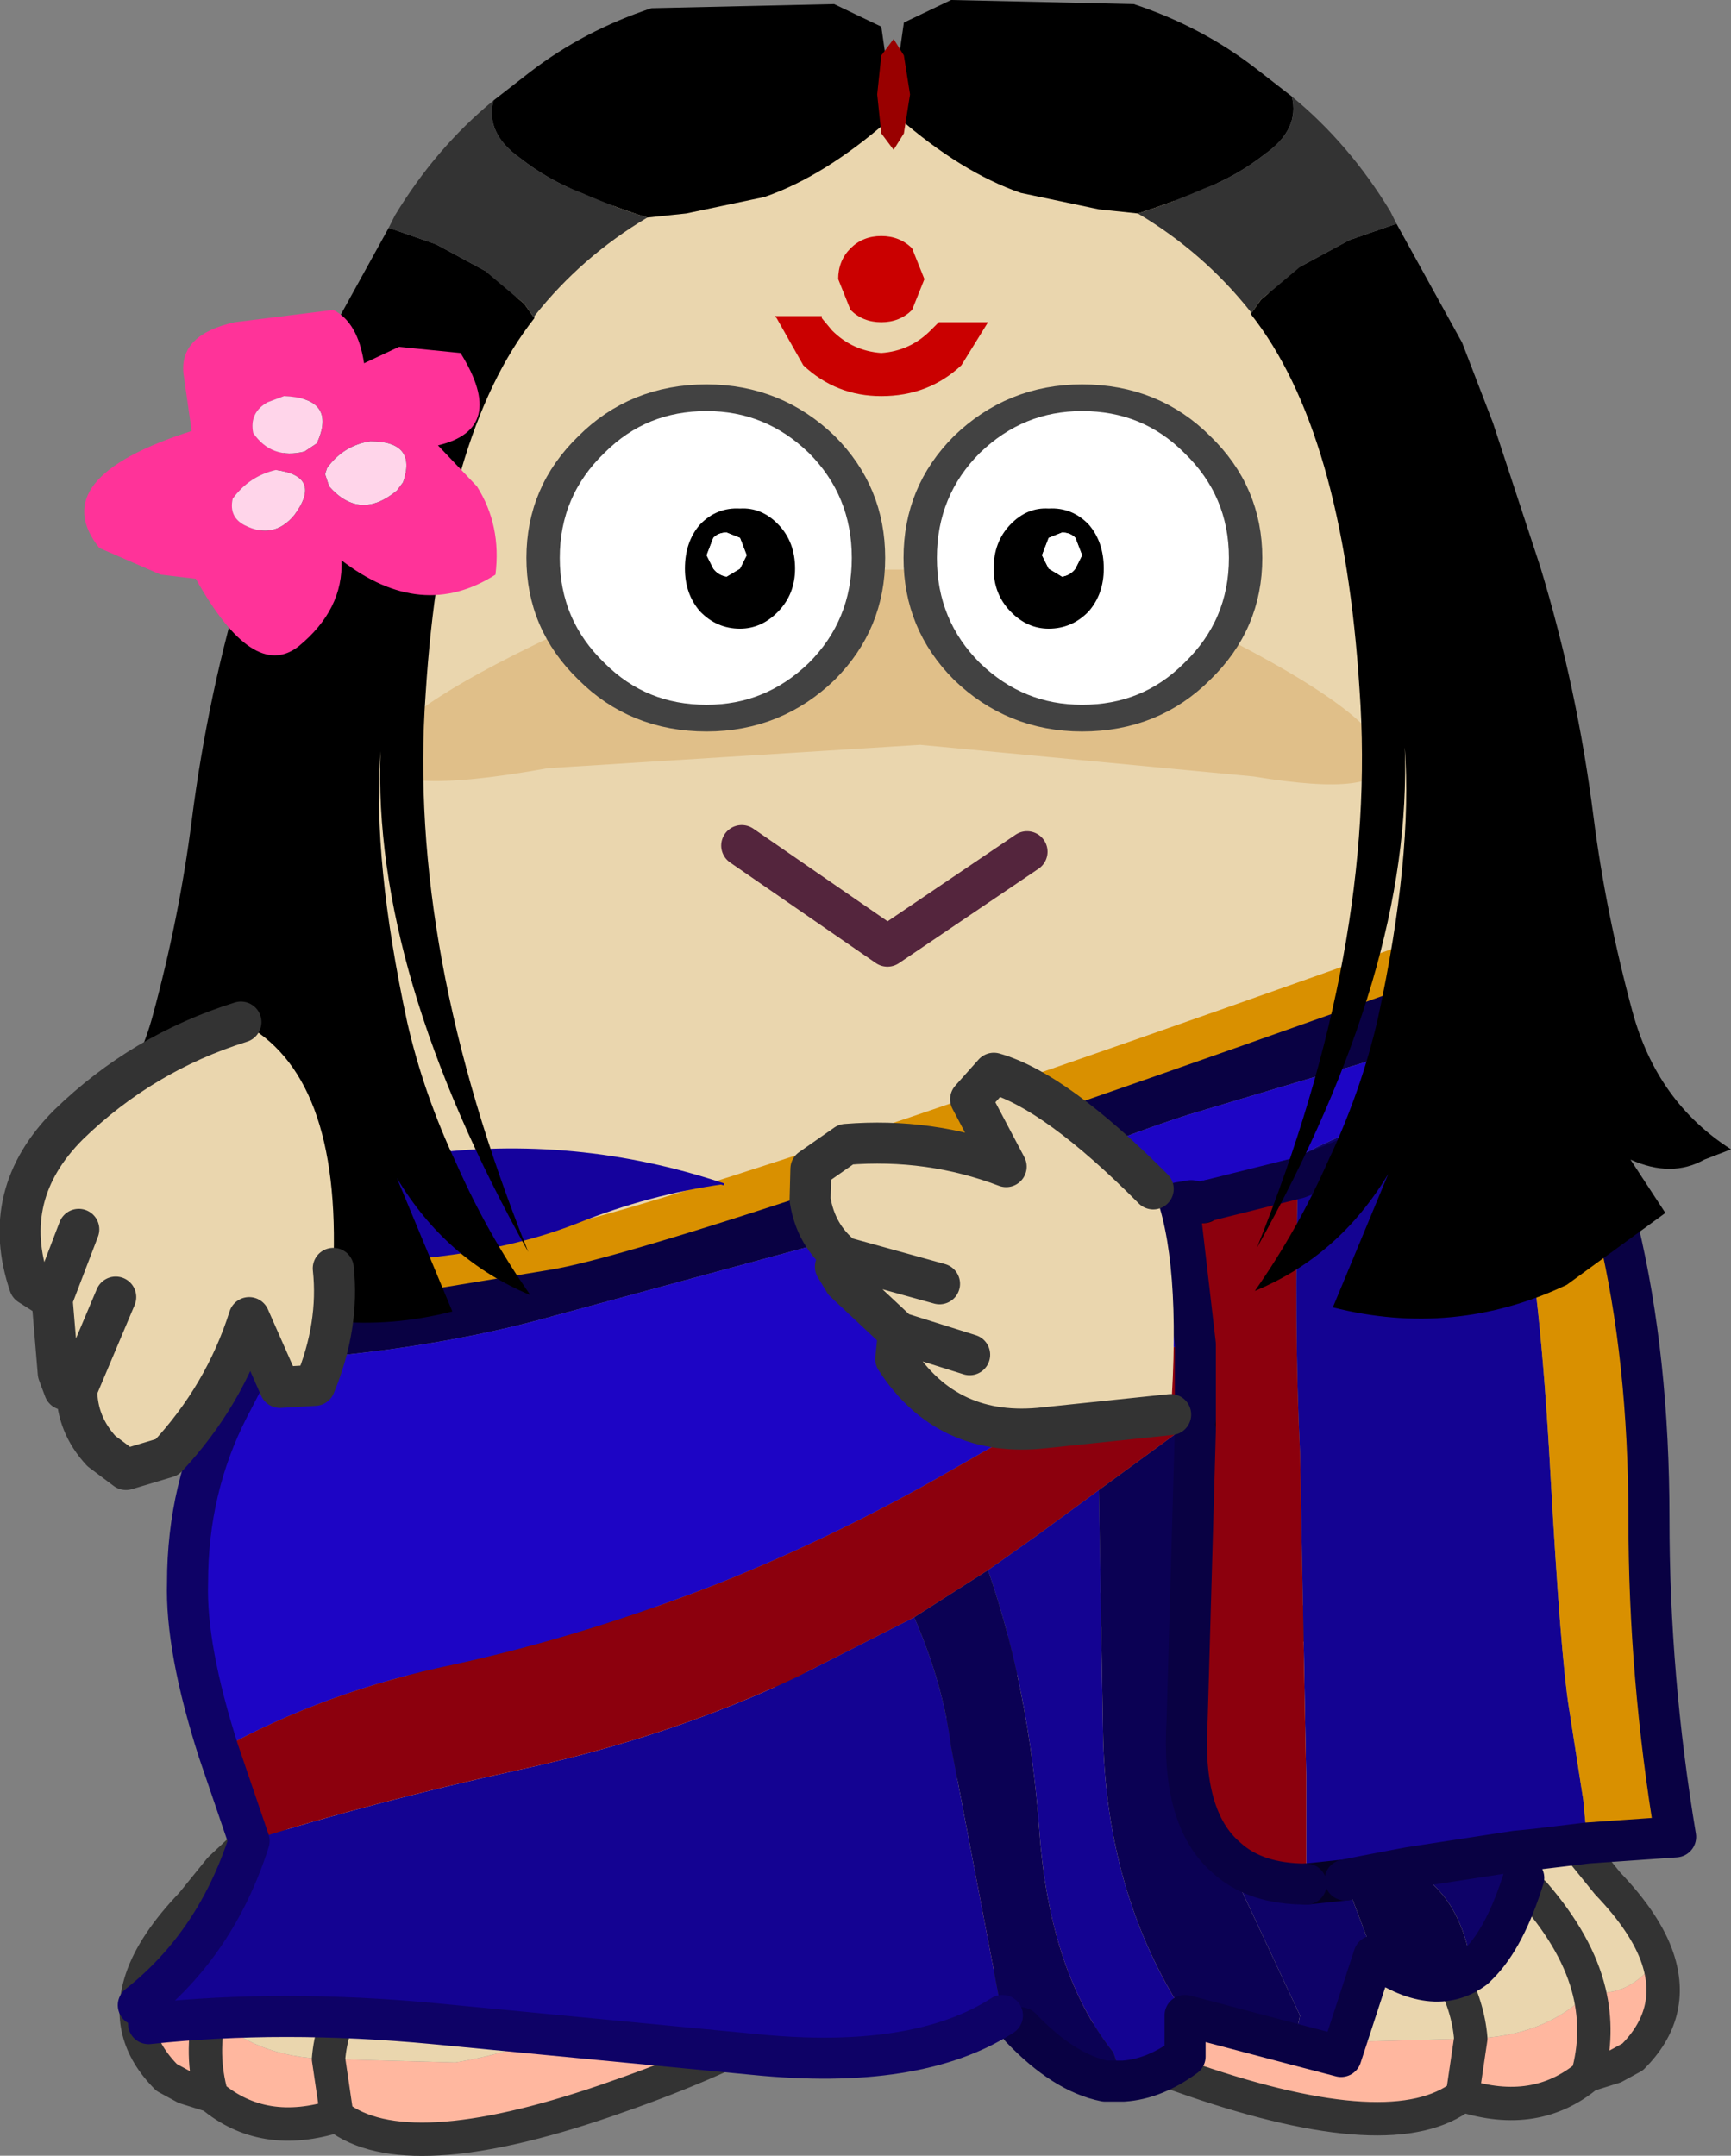 <?xml version="1.0" encoding="UTF-8" standalone="no"?>
<svg
   height="52.518"
   width="42.168"
   version="1.1"
   id="svg1479"
   sodipodi:docname="body.svg"
   inkscape:version="1.1.2 (0a00cf5339, 2022-02-04, custom)"
   xmlns:inkscape="http://www.inkscape.org/namespaces/inkscape"
   xmlns:sodipodi="http://sodipodi.sourceforge.net/DTD/sodipodi-0.dtd"
   xmlns:xlink="http://www.w3.org/1999/xlink"
   xmlns="http://www.w3.org/2000/svg"
   xmlns:svg="http://www.w3.org/2000/svg">
  <rect width="100%" height="100%" fill="#808080" stroke="none"/>
  <sodipodi:namedview
     id="namedview1481"
     pagecolor="#505050"
     bordercolor="#eeeeee"
     borderopacity="1"
     inkscape:pageshadow="0"
     inkscape:pageopacity="0"
     inkscape:pagecheckerboard="0"
     showgrid="false"
     inkscape:current-layer="svg1479" />
  <g
     transform="translate(21.916,47.248)"
     id="g1323">
    <use
       height="16.5"
       id="shoer"
       transform="matrix(-0.813,0,0,0.813,18.994,-8.641)"
       width="23.15"
       xlink:href="#sprite0"
       x="0"
       y="0" />
    <use
       height="16.5"
       id="shoel"
       transform="matrix(0.813,0,0,0.813,-18.994,-8.141)"
       width="23.15"
       xlink:href="#sprite0"
       x="0"
       y="0" />
    <use
       height="121.15"
       id="corps"
       transform="translate(-179.497,-117.198)"
       width="301.85"
       xlink:href="#sprite2"
       x="0"
       y="0" />
  </g>
  <defs
     id="defs1477">
    <g
       id="sprite0"
       transform="translate(14.45,3.25)">
      <use
         height="16.5"
         transform="translate(-14.45,-3.25)"
         width="23.15"
         xlink:href="#sprite1"
         id="use1325"
         x="0"
         y="0" />
    </g>
    <g
       id="sprite1"
       transform="translate(11.6,8.25)">
      <use
         height="16.5"
         transform="translate(-11.6,-8.25)"
         width="23.15"
         xlink:href="#shape0"
         id="use1328"
         x="0"
         y="0" />
    </g>
    <g
       id="shape0"
       transform="translate(11.6,8.25)">
      <path
         d="m -10.95,2.95 q 0.85,1.2 2.05,1 -0.3,1.25 0.05,2.5 L -9.65,6.2 -10.2,5.9 q -1.3,-1.3 -0.75,-2.95 m 21.85,-3.85 0.05,0.75 q 0.2,1.9 -0.05,2.3 L 10.8,2.3 q -1.85,2.25 -7.85,4.3 -6,2.05 -8.05,0.45 l -0.25,-1.7 0.25,1.7 Q -7.3,7.75 -8.85,6.45 -9.2,5.2 -8.9,3.95 q 1.3,1.35 3.55,1.4 l 3.8,0.1 Q 0.3,5.15 2.1,4.3 L 5.5,2.65 8.35,1.1 l 2.55,-2"
         fill="#ffb79f"
         fill-rule="evenodd"
         stroke="none"
         id="path1331" />
      <path
         d="M -10.95,2.95 Q -10.6,1.9 -9.45,0.7 l 0.85,-1.05 5.45,-5.1 1.9,-1.2 q 2.55,-1.4 5.7,-1.05 1.8,0.15 3.4,1 2.6,2.5 3.05,5.8 L 8.35,1.1 5.5,2.65 2.1,4.3 Q 0.3,5.15 -1.55,5.45 l -3.8,-0.1 Q -5.2,3.4 -3.1,1.15 -5.2,3.4 -5.35,5.35 -7.6,5.3 -8.9,3.95 q -1.2,0.2 -2.05,-1 M -7.25,1 Q -8.55,2.5 -8.9,3.95 -8.55,2.5 -7.25,1"
         fill="#ead6ae"
         fill-rule="evenodd"
         stroke="none"
         id="path1333" />
      <path
         d="m 10.9,-0.9 q -0.45,-3.3 -3.05,-5.8 -1.6,-0.85 -3.4,-1 -3.15,-0.35 -5.7,1.05 l -1.9,1.2 -5.45,5.1 -0.85,1.05 q -1.15,1.2 -1.5,2.25 -0.55,1.65 0.75,2.95 l 0.55,0.3 0.8,0.25 q 1.55,1.3 3.75,0.6 2.05,1.6 8.05,-0.45 6,-2.05 7.85,-4.3 l 0.1,-0.15 q 0.25,-0.4 0.05,-2.3 L 10.9,-0.9 M -8.9,3.95 Q -8.55,2.5 -7.25,1 m 1.9,4.35 0.25,1.7 M -5.35,5.35 Q -5.2,3.4 -3.1,1.15 m -5.8,2.8 q -0.3,1.25 0.05,2.5"
         fill="none"
         stroke="#333333"
         stroke-linecap="round"
         stroke-linejoin="round"
         stroke-width="1"
         id="path1335" />
    </g>
    <g
       id="sprite2"
       transform="translate(179.15,98.6)">
      <use
         height="49.85"
         id="corpsgrafic"
         transform="translate(-18.7,-27.3)"
         width="41.7"
         xlink:href="#sprite3"
         x="0"
         y="0" />
      <use
         height="114.85"
         id="face"
         transform="translate(-179.15,-98.6)"
         width="301.85"
         xlink:href="#sprite5"
         x="0"
         y="0" />
      <use
         height="32.45"
         id="chapeau"
         transform="translate(-20.25,-28.9)"
         width="40.85"
         xlink:href="#sprite8"
         x="0"
         y="0" />
      <use
         height="11.6"
         transform="matrix(0.62,-0.783,-0.783,-0.62,4.954,9.136)"
         width="8.55"
         xlink:href="#sprite11"
         id="use1341"
         x="0"
         y="0" />
      <use
         height="11.9"
         transform="translate(-21.6,-4.25)"
         width="8.7"
         xlink:href="#sprite12"
         id="use1343"
         x="0"
         y="0" />
    </g>
    <g
       id="sprite3"
       transform="translate(14.65,17.95)">
      <use
         height="49.85"
         transform="translate(-14.65,-17.95)"
         width="41.7"
         xlink:href="#shape1"
         id="use1346"
         x="0"
         y="0" />
      <use
         height="8.65"
         transform="translate(-12.6,3.05)"
         width="12.7"
         xlink:href="#sprite4"
         id="use1348"
         x="0"
         y="0" />
    </g>
    <g
       id="shape1"
       transform="translate(14.65,17.95)">
      <path
         d="m -10.8,11.4 -0.6,-1.15 q -1.25,-2.8 -0.9,-4.65 l 0.45,-2.7 q 0.35,-4.1 1.9,-7.85 1.75,-4.3 4.9,-7.75 3.15,-3.45 7.75,-4.65 2.85,-0.4 5.5,0.7 4.75,2.05 7.15,6.6 2.15,4.15 3.55,8.75 l 0.85,3.6 0.1,0.8 -0.1,0.05 q -21.05,7.55 -24,8 l -4.25,0.7 q -1.25,0.2 -2.3,-0.45"
         fill="#ead6ae"
         fill-rule="evenodd"
         stroke="none"
         id="path1351" />
      <path
         d="M 19.85,3.1 19.75,2.3 20,3.9 20.5,5.4 19.7,5.7 19.95,5.25 19.7,5.7 18.5,7.05 17.4,7.85 Q 16.35,8.5 14.75,9.15 L 14.1,9.4 V 8.85 L 14.25,8.8 Q 15.75,8.05 16.3,8 17.1,7.95 19.95,5.25 L 20.25,4.95 20.2,4.6 20.15,4.5 20,3.9 19.85,3.1 m -0.45,22.7 0.2,0.25 q 0.45,0.45 0,0.4 -0.45,1.45 -1.1,2.1 L 18.25,28.2 q -0.35,-1.45 -1.45,-2 l 2.6,-0.4 m -3.45,2.55 -0.8,2.45 -1.15,-0.3 0.15,-0.7 -1.8,-3.85 q 0.7,0.65 1.95,0.65 l 0.95,-0.1 0.7,1.85 M 11.6,15.45 11.65,15.4 11.6,15.55 v -0.1"
         fill="#0e0268"
         fill-rule="evenodd"
         stroke="none"
         id="path1353" />
      <path
         d="m -10.8,11.4 q 1.05,0.65 2.3,0.45 l 4.25,-0.7 q 2.95,-0.45 24,-8 l 0.1,-0.05 0.15,0.8 0.15,0.6 0.05,0.1 -0.1,0.05 -0.35,0.2 q -2.35,1.3 -4.95,2 l -3.35,1 q -1.4,0.45 -2.7,1 L 2.45,11 -4,12.75 q -3,0.85 -6.8,1.1 l -0.45,-0.2 q 0.3,-0.95 0.45,-2.25 m 29.3,17.15 -0.1,0.1 q -1,0.75 -2.45,-0.3 l -0.7,-1.85 0.5,-0.1 1.05,-0.2 q 1.1,0.55 1.45,2 l 0.25,0.35"
         fill="#090143"
         fill-rule="evenodd"
         stroke="none"
         id="path1355" />
      <path
         d="m 19.95,5.25 -0.2,-0.4 0.35,-0.2 0.1,-0.05 0.05,0.35 -0.3,0.3 M 11.75,10 11.9,9.95 11.8,10 h -0.05"
         fill="#130387"
         fill-rule="evenodd"
         stroke="none"
         id="path1357" />
      <path
         d="m 11.9,9.95 q 1.25,-0.7 2.2,-1.1 V 9.4 l -2.2,0.55"
         fill="#6a000e"
         fill-rule="evenodd"
         stroke="none"
         id="path1359" />
      <path
         d="M 18.25,8.95 V 8.9 8.95 m -6.95,6.55 0.3,-0.25 0.05,0.15 -0.05,0.05 v -0.2 0.2 l -0.3,0.05"
         fill="#ffffff"
         fill-rule="evenodd"
         stroke="none"
         id="path1361" />
      <path
         d="m -12.2,23.35 q -0.8,-2.5 -0.75,-4.1 0,-2.3 1,-4.25 l 0.7,-1.35 0.45,0.2 Q -7,13.6 -4,12.75 L 2.45,11 8.75,8.85 q 1.3,-0.55 2.7,-1 l 3.35,-1 q 2.6,-0.7 4.95,-2 l 0.2,0.4 Q 17.1,7.95 16.3,8 15.75,8.05 14.25,8.8 L 14.1,8.85 q -0.95,0.4 -2.2,1.1 L 11.75,10 11.5,9.95 11.2,10 l 0.4,3.45 -0.75,0.1 -5.25,3 q -2.7,1.55 -5.55,2.7 -3.3,1.3 -6.5,2 -3.15,0.65 -5.75,2.1"
         fill="#1d05c5"
         fill-rule="evenodd"
         stroke="none"
         id="path1363" />
      <path
         d="m 21.15,25.6 -1.25,0.15 -0.5,0.05 -2.6,0.4 -1.05,0.2 -0.5,0.1 -0.95,0.1 V 23.95 L 14.15,16.1 Q 14,12.9 14.1,9.4 l 0.65,-0.25 q 1.6,-0.65 2.65,-1.3 l 1.1,-0.8 0.35,0.4 0.7,2.55 q 0.45,2.05 0.7,6.6 0.25,4.45 0.45,5.7 l 0.35,2.25 0.1,1.05 m -9.8,4.2 v 1 q -0.75,0.55 -1.5,0.6 L 9.6,30.7 Q 8.05,28.75 7.8,25.3 7.55,21.85 6.55,18.95 l 1.2,-0.85 1.5,-1.1 0.1,5.85 q 0.05,3.95 2,6.95 m -4.45,0 Q 4.8,31.15 0.85,30.75 L -6.95,30 q -3.7,-0.35 -6.95,0 l -0.25,-0.45 q 1.9,-1.5 2.7,-4 3,-0.95 6.65,-1.75 3.65,-0.8 6.7,-2.25 L 4.75,20.1 q 0.7,1.6 0.9,3.15 L 6.9,29.8 M 18.25,8.95 V 8.9 8.95"
         fill="#140392"
         fill-rule="evenodd"
         stroke="none"
         id="path1365" />
      <path
         d="m 14,30.5 -2.65,-0.7 q -1.95,-3 -2,-6.95 L 9.25,17 11.3,15.5 11.6,15.45 v 0.1 l -0.2,7.05 q -0.15,2.4 0.95,3.35 L 14.15,29.8 14,30.5 M 9.85,31.4 H 9.65 9.4 Q 8.4,31.2 7.35,30.1 L 6.9,29.8 5.65,23.25 Q 5.45,21.7 4.75,20.1 l 1.8,-1.15 q 1,2.9 1.25,6.35 0.25,3.45 1.8,5.4 l 0.25,0.7"
         fill="#0b0154"
         fill-rule="evenodd"
         stroke="none"
         id="path1367" />
      <path
         d="m 20.5,5.4 1.4,5.25 q 0.75,3.15 0.75,7.05 0,3.85 0.65,7.75 L 21.15,25.6 21.05,24.55 20.7,22.3 Q 20.5,21.05 20.25,16.6 20,12.05 19.55,10 L 18.85,7.45 18.5,7.05 19.7,5.7 20.5,5.4"
         fill="#d99000"
         fill-rule="evenodd"
         stroke="none"
         id="path1369" />
      <path
         d="m -11.45,25.55 -0.75,-2.2 q 2.6,-1.45 5.75,-2.1 3.2,-0.7 6.5,-2 2.85,-1.15 5.55,-2.7 l 5.25,-3 0.75,-0.1 L 11.2,10 11.5,9.95 11.75,10 H 11.8 L 11.9,9.95 14.1,9.4 q -0.1,3.5 0.05,6.7 l 0.15,7.85 v 2.65 q -1.25,0 -1.95,-0.65 Q 11.25,25 11.4,22.6 L 11.6,15.55 11.65,15.4 11.6,15.25 11.3,15.5 9.25,17 7.75,18.1 6.55,18.95 4.75,20.1 1.9,21.55 q -3.05,1.45 -6.7,2.25 -3.65,0.8 -6.65,1.75 M 11.6,13.45 v 0.3 1 0.5 -0.5 -1 -0.3"
         fill="#8c000d"
         fill-rule="evenodd"
         stroke="none"
         id="path1371" />
      <path
         d="M 19.75,2.3 18.9,-1.3 q -1.4,-4.6 -3.55,-8.75 -2.4,-4.55 -7.15,-6.6 -2.65,-1.1 -5.5,-0.7 -4.6,1.2 -7.75,4.65 -3.15,3.45 -4.9,7.75 -1.55,3.75 -1.9,7.85 l -0.45,2.7 q -0.35,1.85 0.9,4.65 l 0.6,1.15 M 19.75,2.3 20,3.9"
         fill="none"
         stroke="#333333"
         stroke-linecap="round"
         stroke-linejoin="round"
         stroke-width="1"
         id="path1373" />
      <path
         d="m 20,3.9 0.5,1.5 M 11.75,10 11.9,9.95 m 2.4,16.65 0.95,-0.1 M 11.75,10 h 0.05 m -0.2,5.25 v 0.2"
         fill="none"
         stroke="#050123"
         stroke-linecap="round"
         stroke-linejoin="round"
         stroke-width="1"
         id="path1375" />
      <path
         d="m 20.5,5.4 1.4,5.25 q 0.75,3.15 0.75,7.05 0,3.85 0.65,7.75 l -2.15,0.15 -1.25,0.15 -0.5,0.05 -2.6,0.4 -1.05,0.2 -0.5,0.1 m 4.35,-0.05 q -0.45,1.45 -1.1,2.1 l -0.1,0.1 q -1,0.75 -2.45,-0.3 L 15.15,30.8 14,30.5 11.35,29.8 v 1 q -0.75,0.55 -1.5,0.6 H 9.65 9.4 Q 8.4,31.2 7.35,30.1 M 20.2,4.6 20.15,4.5 20,3.9 m 0.2,0.7 0.05,0.35 m -0.3,0.3 -0.25,0.45 -1.2,1.35 -1.1,0.8 Q 16.35,8.5 14.75,9.15 L 14.1,9.4 11.9,9.95 M 11.6,13.45 11.2,10 11.5,9.95 11.75,10 m -0.15,5.25 v -0.5 -1 -0.3 m 0,2.1 -0.2,7.05 q -0.15,2.4 0.95,3.35 0.7,0.65 1.95,0.65"
         fill="none"
         stroke="#090143"
         stroke-linecap="round"
         stroke-linejoin="round"
         stroke-width="1"
         id="path1377" />
      <path
         d="M 19.85,3.1 19.75,2.3 M 20,3.9 19.85,3.1"
         fill="none"
         stroke="#15029d"
         stroke-linecap="round"
         stroke-linejoin="round"
         stroke-width="1"
         id="path1379" />
      <path
         d="m -10.8,11.4 q 1.05,0.65 2.3,0.45 l 4.25,-0.7 q 2.95,-0.45 24,-8 l 0.1,-0.05"
         fill="none"
         stroke="#d99000"
         stroke-linecap="round"
         stroke-linejoin="round"
         stroke-width="1"
         id="path1381" />
      <path
         d="M 6.9,29.8 Q 4.8,31.15 0.85,30.75 L -6.95,30 q -3.7,-0.35 -6.95,0 m -0.25,-0.45 q 1.9,-1.5 2.7,-4 l -0.75,-2.2 q -0.8,-2.5 -0.75,-4.1 0,-2.3 1,-4.25 l 0.7,-1.35 q 0.3,-0.95 0.45,-2.25"
         fill="none"
         stroke="#0e0266"
         stroke-linecap="round"
         stroke-linejoin="round"
         stroke-width="1"
         id="path1383" />
    </g>
    <g
       id="sprite4"
       transform="translate(16.45,5.75)">
      <use
         height="8.65"
         transform="translate(-16.45,-5.75)"
         width="12.7"
         xlink:href="#shape2"
         id="use1386"
         x="0"
         y="0" />
    </g>
    <g
       id="shape2"
       transform="translate(16.45,5.75)">
      <path
         d="M -3.75,0.75 Q -5.55,1 -7.3,1.7 -9.45,2.55 -12.55,2.65 l -0.85,-0.5 q 1.6,-2 2.3,-2.1 3.75,-0.5 7.35,0.7"
         fill="#15029d"
         fill-rule="evenodd"
         stroke="none"
         id="path1389" />
      <path
         d="m -3.75,0.75 q -3.6,-1.2 -7.35,-0.7 -0.7,0.1 -2.3,2.1"
         fill="none"
         stroke="#15029d"
         stroke-linecap="round"
         stroke-linejoin="round"
         stroke-width="0.05"
         id="path1391" />
      <path
         d="m -13.4,2.15 q 1,-4.05 -2.3,-7.15"
         fill="none"
         stroke="#15029d"
         stroke-linecap="round"
         stroke-linejoin="round"
         stroke-width="1.5"
         id="path1393" />
    </g>
    <g
       id="sprite5"
       transform="translate(179.1,85.8)">
      <use
         height="3.45"
         transform="translate(-3.95,4.25)"
         width="7.95"
         xlink:href="#shape3"
         id="use1396"
         x="0"
         y="0" />
      <use
         height="13.35"
         transform="matrix(0.813,0,0,0.813,-12.232,-7.583)"
         width="30.05"
         xlink:href="#sprite6"
         id="use1398"
         x="0"
         y="0" />
    </g>
    <g
       id="shape3"
       transform="translate(3.95,-4.25)">
      <path
         d="M -3.45,4.75 0.1,7.2 3.5,4.9"
         fill="none"
         stroke="#54253d"
         stroke-linecap="round"
         stroke-linejoin="round"
         stroke-width="1"
         id="path1401" />
    </g>
    <g
       id="sprite6"
       transform="translate(15.05,6.5)">
      <use
         height="6.45"
         transform="translate(-15.05,0.4)"
         width="30.05"
         xlink:href="#shape4"
         id="use1404"
         x="0"
         y="0" />
      <use
         height="13"
         transform="matrix(1,0,0,0.8,-10.7,-5.15)"
         width="10.75"
         xlink:href="#sprite7"
         id="use1406"
         x="0"
         y="0" />
      <use
         height="13"
         transform="matrix(-1,0,0,0.8,11.35,-5.15)"
         width="10.75"
         xlink:href="#sprite7"
         id="use1408"
         x="0"
         y="0" />
    </g>
    <g
       id="shape4"
       transform="translate(15.05,-0.4)">
      <path
         d="M 10.65,2.65 Q 14.95,4.9 15,6.1 15,7.25 11.1,6.6 l -10,-0.95 -11.15,0.7 q -5,0.9 -5,-0.3 0,-1.15 4.5,-3.35 4.5,-2.25 10.7,-2.3 6.2,-0.05 10.5,2.25"
         fill="#e0bf89"
         fill-rule="evenodd"
         stroke="none"
         id="path1411" />
    </g>
    <g
       id="sprite7"
       transform="translate(5.4,6.5)">
      <use
         height="13"
         transform="translate(-5.4,-6.5)"
         width="10.75"
         xlink:href="#shape5"
         id="use1414"
         x="0"
         y="0" />
    </g>
    <g
       id="shape5"
       transform="translate(5.4,6.5)">
      <path
         d="m 0,-6 q 2,0 3.45,1.75 1.4,1.75 1.4,4.25 0,2.5 -1.4,4.25 Q 2,6 0,6 -2.05,6 -3.45,4.25 -4.9,2.5 -4.9,0 -4.9,-2.5 -3.45,-4.25 -2.05,-6 0,-6"
         fill="#ffffff"
         fill-rule="evenodd"
         stroke="none"
         id="path1417" />
      <path
         d="m 0,-6 q 2,0 3.45,1.75 1.4,1.75 1.4,4.25 0,2.5 -1.4,4.25 Q 2,6 0,6 -2.05,6 -3.45,4.25 -4.9,2.5 -4.9,0 -4.9,-2.5 -3.45,-4.25 -2.05,-6 0,-6 Z"
         fill="none"
         stroke="#424242"
         stroke-linecap="round"
         stroke-linejoin="round"
         stroke-width="1"
         id="path1419" />
      <path
         d="m 1,-1.85 q 0.65,-0.05 1.15,0.6 0.5,0.65 0.5,1.65 0,0.95 -0.5,1.6 Q 1.65,2.65 1,2.65 0.3,2.65 -0.2,2 -0.65,1.35 -0.65,0.4 q 0,-1 0.45,-1.65 Q 0.3,-1.9 1,-1.85 M 0,-0.1 0.2,0.4 Q 0.35,0.65 0.6,0.7 L 1,0.4 1.2,-0.1 1,-0.75 0.6,-0.95 q -0.25,0 -0.4,0.2 L 0,-0.1"
         fill="#000000"
         fill-rule="evenodd"
         stroke="none"
         id="path1421" />
      <path
         d="m 0,-0.1 0.2,-0.65 q 0.15,-0.2 0.4,-0.2 L 1,-0.75 1.2,-0.1 1,0.4 0.6,0.7 Q 0.35,0.65 0.2,0.4 L 0,-0.1"
         fill="#ffffff"
         fill-rule="evenodd"
         stroke="none"
         id="path1423" />
    </g>
    <g
       id="sprite8"
       transform="translate(20.5,1.75)">
      <use
         height="3.9"
         transform="translate(-2.95,4.25)"
         width="5.2"
         xlink:href="#shape6"
         id="use1426"
         x="0"
         y="0" />
      <use
         height="32.35"
         transform="translate(-20.5,-1.65)"
         width="20.75"
         xlink:href="#sprite9"
         id="use1428"
         x="0"
         y="0" />
      <use
         height="32.35"
         transform="matrix(-1,0,0,1,20.35,-1.75)"
         width="20.75"
         xlink:href="#sprite9"
         id="use1430"
         x="0"
         y="0" />
      <use
         height="2.7"
         transform="translate(-0.45,-0.55)"
         width="0.8"
         xlink:href="#shape8"
         id="use1432"
         x="0"
         y="0" />
      <use
         height="8.5"
         transform="translate(-19.75,5.95)"
         width="10.05"
         xlink:href="#sprite10"
         id="use1434"
         x="0"
         y="0" />
    </g>
    <g
       id="shape6"
       transform="translate(2.95,-4.25)">
      <path
         d="M 2.25,6.35 1.6,7.4 q -0.8,0.75 -1.95,0.75 -1.1,0 -1.9,-0.75 L -2.9,6.25 -2.95,6.2 h 1.15 v 0.05 l 0.25,0.3 q 0.5,0.5 1.2,0.55 0.7,-0.05 1.2,-0.55 l 0.2,-0.2 h 1.2 M 0.7,5.3 0.4,6.05 q -0.3,0.3 -0.75,0.3 -0.45,0 -0.75,-0.3 L -1.4,5.3 q 0,-0.45 0.3,-0.75 0.3,-0.3 0.75,-0.3 0.45,0 0.75,0.3 L 0.7,5.3"
         fill="#ca0000"
         fill-rule="evenodd"
         stroke="none"
         id="path1437" />
    </g>
    <g
       id="sprite9"
       transform="translate(9.55,13.5)">
      <use
         height="32.35"
         transform="translate(-9.55,-13.5)"
         width="20.75"
         xlink:href="#shape7"
         id="use1440"
         x="0"
         y="0" />
    </g>
    <g
       id="shape7"
       transform="translate(9.55,13.5)">
      <path
         d="m 1.15,-10.9 0.9,-0.7 q 1.3,-1 2.95,-1.55 l 4.45,-0.1 1.15,0.55 0.05,0.35 0.05,0.35 -0.05,0.05 0.55,0.4 v 0.15 l -0.15,0.45 -0.3,0.55 q -1.55,1.35 -3,1.85 l -1.9,0.4 -0.95,0.1 Q 4.1,-8.3 3.3,-8.65 2.5,-8.95 1.8,-9.5 0.95,-10.1 1.15,-10.9 m 1,5.3 Q -0.1,-2.75 -0.5,3.55 -0.95,9.8 2,17.15 -1.8,10.35 -1.6,4.95 -1.8,7.6 -0.95,11.55 -0.55,13.3 0.25,15 1,16.7 2.05,18.2 0,17.35 -1.2,15.35 l 1.35,3.25 q -2.95,0.75 -5.7,-0.55 L -7.95,16.3 -7.1,15 q -1,0.45 -1.8,0 L -9.55,14.75 Q -7.75,13.6 -7.15,11.4 -6.5,9 -6.2,6.65 -5.8,3.5 -4.9,0.55 l 1.15,-3.5 0.75,-1.95 1.6,-2.9 1.15,0.4 1.2,0.65 0.95,0.8 0.25,0.35"
         fill="#000000"
         fill-rule="evenodd"
         stroke="none"
         id="path1443" />
      <path
         d="M 4.9,-8.05 Q 3.3,-7.1 2.15,-5.65 V -5.6 L 1.9,-5.95 0.95,-6.75 -0.25,-7.4 -1.4,-7.8 -1.25,-8.1 q 1,-1.65 2.4,-2.8 -0.2,0.8 0.65,1.4 0.7,0.55 1.5,0.85 0.8,0.35 1.6,0.6"
         fill="#333333"
         fill-rule="evenodd"
         stroke="none"
         id="path1445" />
    </g>
    <g
       id="shape8"
       transform="translate(0.45,0.55)">
      <path
         d="m -0.05,-0.55 0.25,0.4 0.15,0.95 -0.15,0.95 -0.25,0.4 -0.3,-0.4 -0.1,-0.95 0.1,-0.95 0.3,-0.4"
         fill="#990000"
         fill-rule="evenodd"
         stroke="none"
         id="path1448" />
    </g>
    <g
       id="sprite10"
       transform="translate(5.05,4.25)">
      <use
         height="8.5"
         transform="translate(-5.05,-4.25)"
         width="10.05"
         xlink:href="#shape9"
         id="use1451"
         x="0"
         y="0" />
    </g>
    <g
       id="shape9"
       transform="translate(5.05,4.25)">
      <path
         d="M 0.3,-0.7 0.6,-0.9 Q 1.1,-2 -0.2,-2.05 l -0.4,0.15 q -0.45,0.25 -0.35,0.75 0.45,0.65 1.25,0.45 m 0.55,0.4 -0.05,0.15 0.1,0.3 Q 1.65,1 2.55,0.25 L 2.7,0.05 q 0.35,-1 -0.8,-1 -0.65,0.1 -1.05,0.65 M 4.1,-3.1 q 1.15,1.85 -0.55,2.25 l 0.95,1 Q 5.1,1.1 4.95,2.3 3.15,3.45 1.2,1.95 1.25,3.15 0.15,4.05 -0.95,4.9 -2.35,2.4 L -3.2,2.3 -4.7,1.65 q -1.35,-1.7 2.25,-2.85 l -0.2,-1.4 q -0.1,-0.95 1.25,-1.25 L 1,-4.15 q 0.6,0.3 0.75,1.3 l 0.85,-0.4 1.5,0.15 m -5.55,3.55 q -0.1,0.45 0.3,0.65 0.7,0.35 1.2,-0.25 0.7,-0.95 -0.45,-1.1 -0.65,0.15 -1.05,0.7"
         fill="#ff3399"
         fill-rule="evenodd"
         stroke="none"
         id="path1454" />
      <path
         d="m 0.85,-0.3 q 0.4,-0.55 1.05,-0.65 1.15,0 0.8,1 L 2.55,0.25 Q 1.65,1 0.9,0.15 L 0.8,-0.15 0.85,-0.3 M 0.3,-0.7 q -0.8,0.2 -1.25,-0.45 -0.1,-0.5 0.35,-0.75 l 0.4,-0.15 Q 1.1,-2 0.6,-0.9 l -0.3,0.2 m -1.75,1.15 q 0.4,-0.55 1.05,-0.7 1.15,0.15 0.45,1.1 -0.5,0.6 -1.2,0.25 -0.4,-0.2 -0.3,-0.65"
         fill="#ffd5ea"
         fill-rule="evenodd"
         stroke="none"
         id="path1456" />
    </g>
    <g
       id="sprite11"
       transform="translate(4.4,5.15)">
      <use
         height="11.6"
         transform="translate(-4.4,-5.15)"
         width="8.55"
         xlink:href="#shape10"
         id="use1459"
         x="0"
         y="0" />
    </g>
    <g
       id="shape10"
       transform="translate(4.4,5.15)">
      <path
         d="M -2.8,4 -2.95,3.6 -2.5,4 h -0.3"
         fill="#d1b492"
         fill-rule="evenodd"
         stroke="none"
         id="path1462" />
      <path
         d="M -3.1,1.8 -3.65,1.45 q -0.75,-2.2 0.95,-3.9 l 2.15,-2.2 Q 2.6,-2.5 3.5,-0.9 3.9,2.45 3.3,3.9 L 2.45,3.95 1.7,2.25 q -0.6,1.9 -2,3.4 l -1,0.3 L -1.9,5.5 Q -2.5,4.85 -2.5,4 L -2.95,3.6 -3.1,1.8 -2.45,0.1 -3.1,1.8 M -1.55,1.75 -2.5,4 -1.55,1.75"
         fill="#ead6ae"
         fill-rule="evenodd"
         stroke="none"
         id="path1464" />
      <path
         d="m -0.55,-4.65 -2.15,2.2 q -1.7,1.7 -0.95,3.9 L -3.1,1.8 -2.45,0.1 M -2.95,3.6 -2.8,4 M -2.95,3.6 -3.1,1.8 M -2.5,4 q 0,0.85 0.6,1.5 l 0.6,0.45 1,-0.3 q 1.4,-1.5 2,-3.4 L 2.45,3.95 3.3,3.9 Q 3.9,2.45 3.5,-0.9 m -6,4.9 0.95,-2.25"
         fill="none"
         stroke="#333333"
         stroke-linecap="round"
         stroke-linejoin="round"
         stroke-width="1"
         id="path1466" />
    </g>
    <g
       id="sprite12"
       transform="translate(7.25,4.7)">
      <use
         height="11.9"
         transform="translate(-7.25,-4.7)"
         width="8.7"
         xlink:href="#shape11"
         id="use1469"
         x="0"
         y="0" />
    </g>
    <g
       id="shape11"
       transform="translate(7.25,4.7)">
      <path
         d="M -5.95,2.55 -6.5,2.2 q -0.75,-2.2 0.95,-3.9 1.8,-1.75 4.2,-2.5 2.45,1.25 2.25,6 0.15,1.4 -0.45,2.85 L -0.4,4.7 -1.15,3 q -0.6,1.9 -2,3.4 l -1,0.3 -0.6,-0.45 q -0.6,-0.65 -0.6,-1.5 h -0.3 L -5.8,4.35 -5.95,2.55 -5.3,0.85 -5.95,2.55 M -4.4,2.5 -5.35,4.75 -4.4,2.5"
         fill="#ead6ae"
         fill-rule="evenodd"
         stroke="none"
         id="path1472" />
      <path
         d="m -1.35,-4.2 q -2.4,0.75 -4.2,2.5 -1.7,1.7 -0.95,3.9 l 0.55,0.35 0.65,-1.7 m -0.05,3.9 q 0,0.85 0.6,1.5 l 0.6,0.45 1,-0.3 q 1.4,-1.5 2,-3.4 L -0.4,4.7 0.45,4.65 Q 1.05,3.2 0.9,1.8 M -5.35,4.75 -4.4,2.5 m -1.55,0.05 0.15,1.8 0.15,0.4"
         fill="none"
         stroke="#333333"
         stroke-linecap="round"
         stroke-linejoin="round"
         stroke-width="1"
         id="path1474" />
    </g>
  </defs>
</svg>
